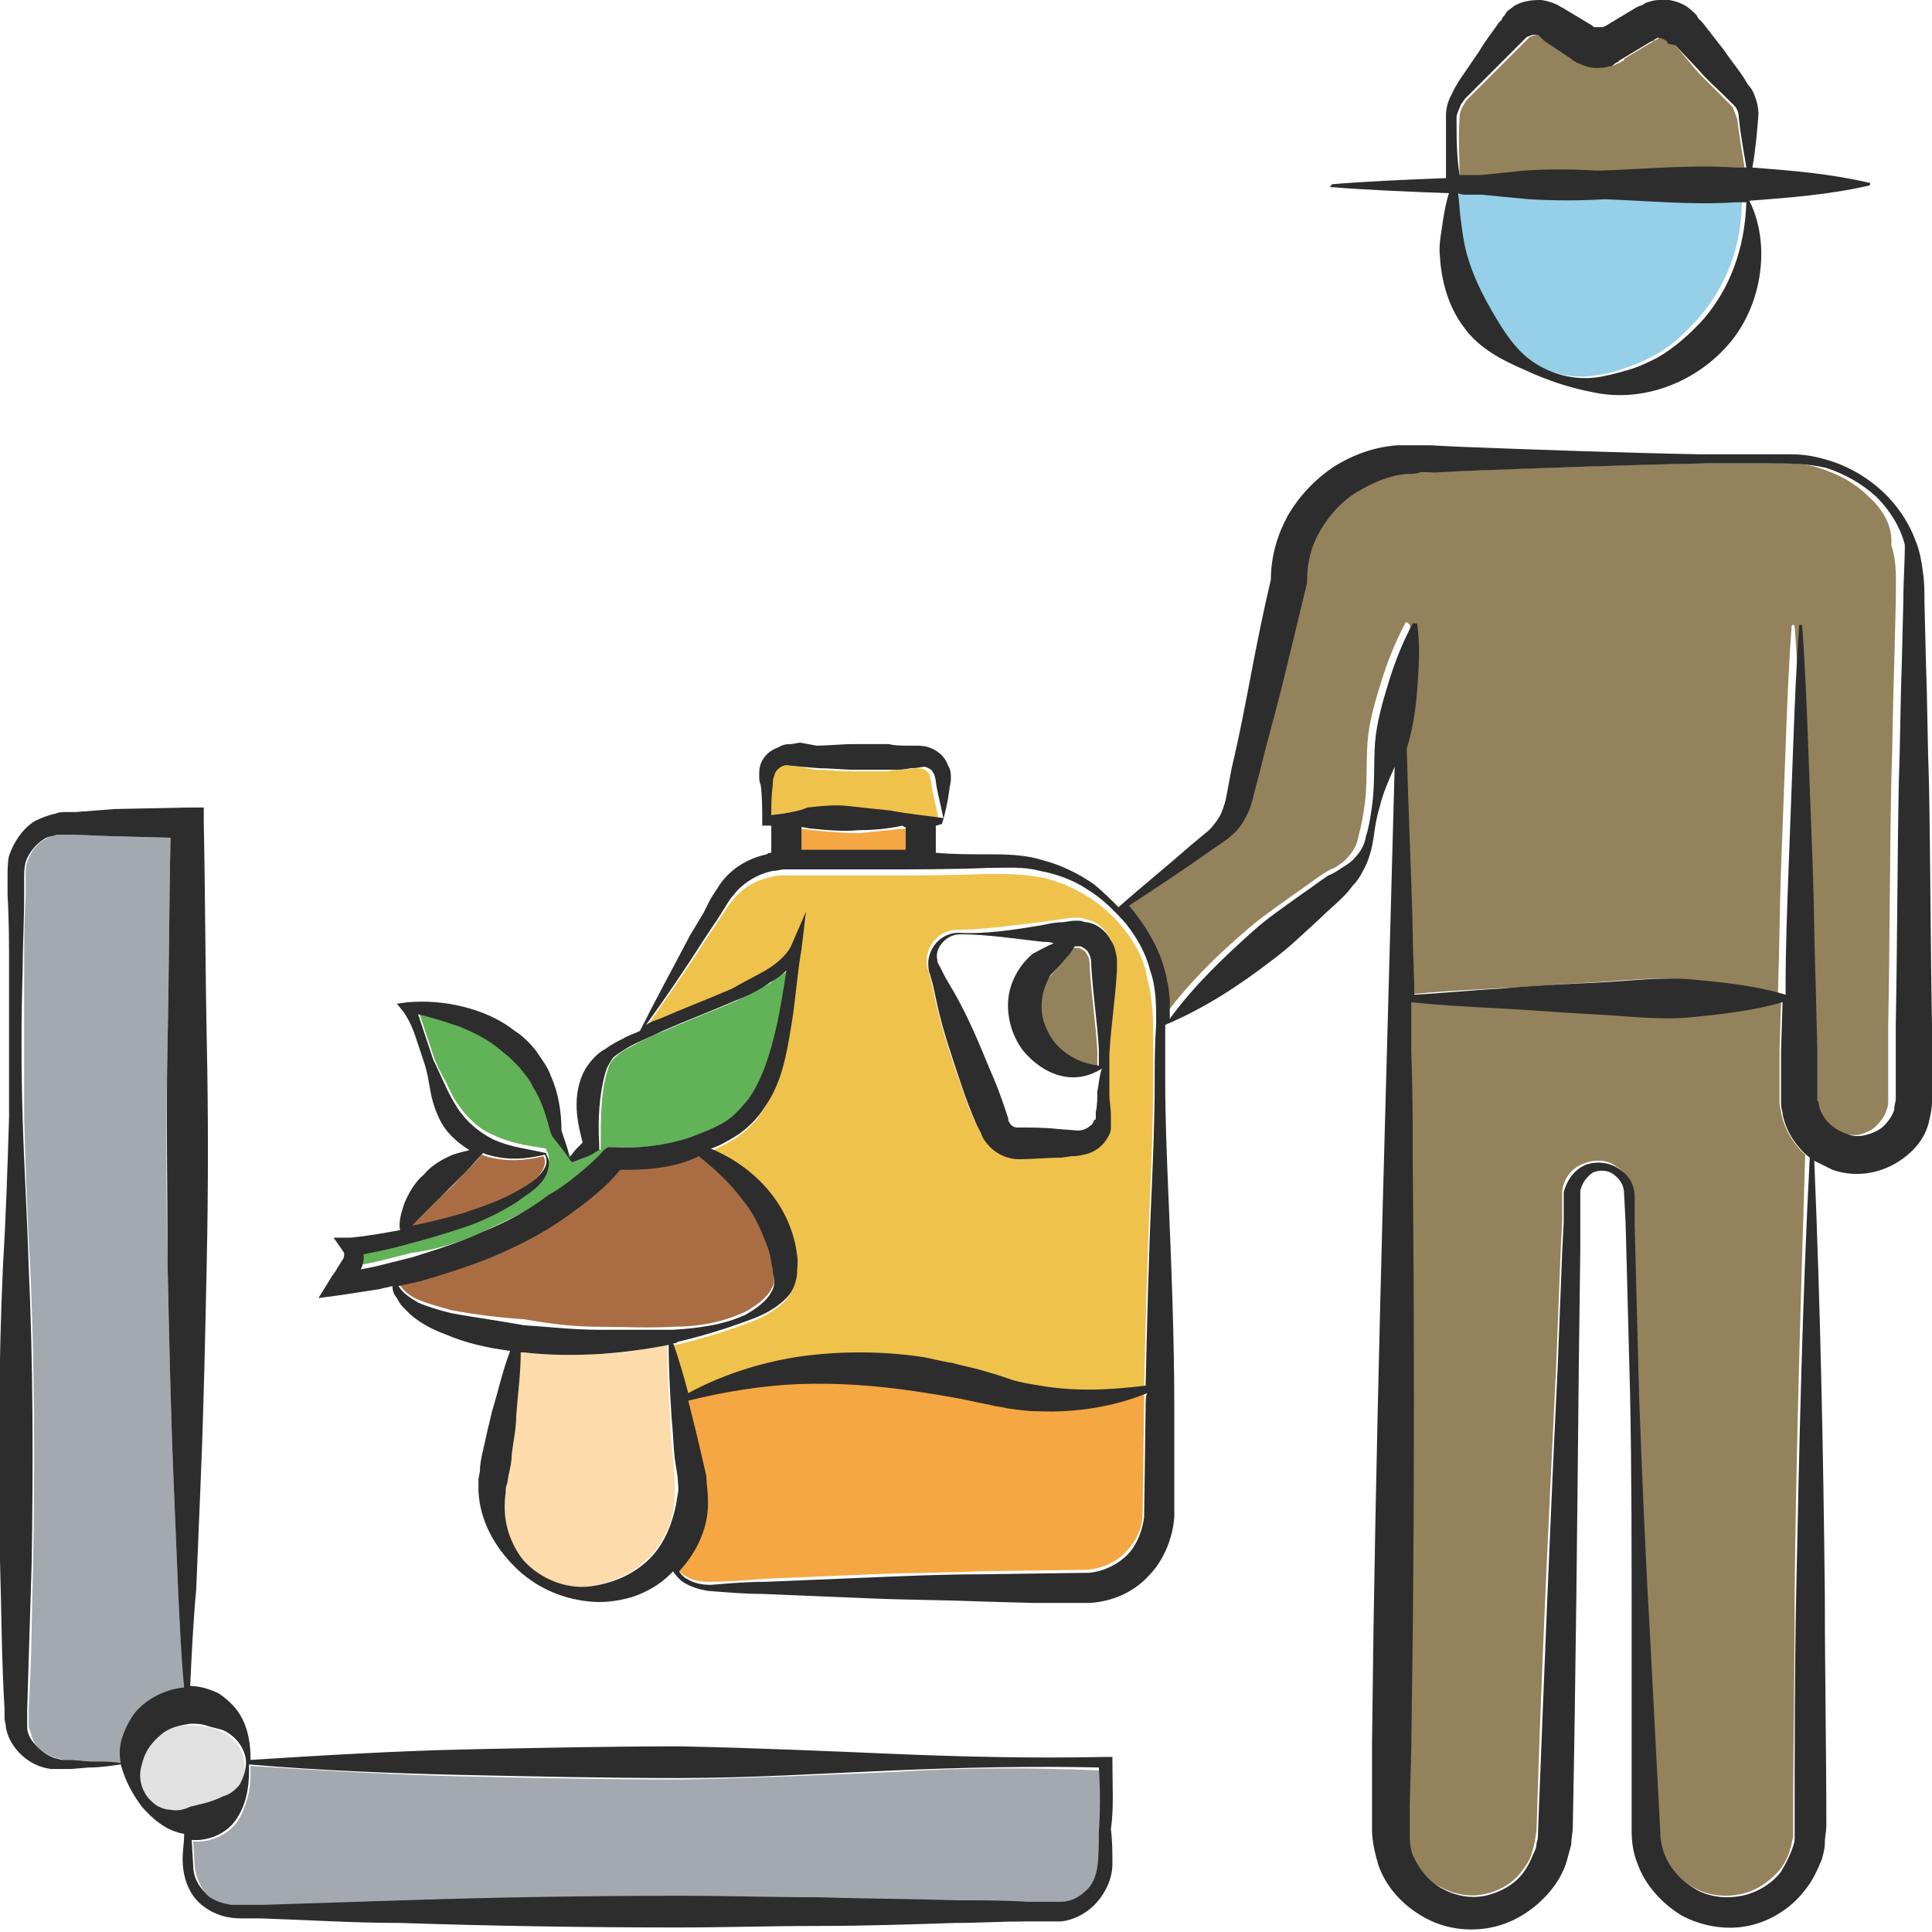 <?xml version="1.0" encoding="utf-8"?>
<!-- Generator: Adobe Illustrator 24.1.2, SVG Export Plug-In . SVG Version: 6.00 Build 0)  -->
<svg version="1.1" id="Layer_1" xmlns="http://www.w3.org/2000/svg" xmlns:xlink="http://www.w3.org/1999/xlink" x="0px" y="0px"
	 viewBox="0 0 128 128" style="enable-background:new 0 0 128 128;" xml:space="preserve">
<style type="text/css">
	.st0{fill:#EFC24C;}
	.st1{fill:#A3A9AE;}
	.st2{fill:#AA6D43;}
	.st3{fill:#62B257;}
	.st4{fill:#F4A742;}
	.st5{fill:#E1E1E1;}
	.st6{fill:#95CFE8;}
	.st7{fill:#93825C;}
	.st8{fill:#FEDBAB;}
	.st9{fill:#2D2D2D;}
</style>
<g>
	<path class="st0" d="M56.2,53.5c0.9,0,1.8,0.1,2.8,0.3c1,0.1,2,0.3,3.2,0.5c-0.2-0.9-0.4-1.7-0.5-2.4c0-0.2-0.1-0.4-0.1-0.5
		c0-0.1-0.1-0.2-0.2-0.3c-0.1-0.1-0.3-0.2-0.5-0.2c0,0-0.6,0-0.9,0.1c-0.4,0-0.8,0-1.2,0.1c-0.8,0-1.6,0-2.4,0
		c-0.8,0-1.6-0.1-2.4-0.1L53,50.8l-1-0.1c-0.2,0-0.4,0.1-0.6,0.3c-0.1,0.1-0.1,0.2-0.2,0.4c0,0.1,0,0.4-0.1,0.6
		c-0.1,0.7-0.1,1.3-0.1,2c0.8-0.1,1.7-0.2,2.4-0.3C54.4,53.5,55.3,53.4,56.2,53.5z"/>
	<path class="st1" d="M59.2,117.4c-4.7,0.2-9.4,0.4-14.1,0.5c-4.7,0-9.4-0.1-14.1-0.2c-4.7-0.1-9.7-0.4-14.4-0.7c0,0,0,0,0,0.1
		c0,0.5,0,1-0.1,1.6c-0.1,0.5-0.3,1.1-0.6,1.7c-0.6,1.1-1.9,1.7-3.1,1.6l0.1,1.7c0.1,0.7,0.4,1.4,0.8,1.8c0.5,0.5,1.1,0.8,1.7,0.8
		c0.3,0,0.7,0,1.1,0l1.1,0c3.1-0.1,6.1-0.3,9.2-0.3c6.1-0.2,12.3-0.3,18.4-0.3c3.1,0,6.1,0.1,9.2,0.1c3.1,0,6.1,0.1,9.2,0.2
		c1.5,0,3.1,0.1,4.6,0.1l1.1,0l0.6,0l0.3,0l0.2,0c0.6,0,1.2-0.3,1.6-0.7c0.4-0.4,0.7-1,0.8-1.6c0-0.7,0.1-1.5,0.1-2.3
		c0.1-1.4,0.1-2.8,0.1-4.2C68.3,117.1,63.8,117.1,59.2,117.4z"/>
	<path class="st2" d="M34,79.1c0.6-0.3,1.1-0.6,1.5-1c0.4-0.4,0.8-1,0.5-1.5c-1.2,0.3-2.5,0.4-3.8,0c-0.1,0-0.2-0.1-0.3-0.1
		c-0.4,0.5-0.7,0.8-1.1,1.2c-0.5,0.5-0.9,1-1.4,1.4l-1.4,1.4c-0.3,0.3-0.6,0.6-0.9,0.8c1.1-0.2,2.2-0.5,3.3-0.8
		C31.8,80.1,32.9,79.7,34,79.1z"/>
	<path class="st3" d="M32,81.6c1.5-0.7,3-1.4,4.4-2.3c0.7-0.5,1.4-0.9,2-1.4c0.6-0.5,1.2-1.1,1.7-1.6l0.3-0.3l0.4,0
		c1.6,0.1,3.3-0.1,4.9-0.6c0.8-0.3,1.6-0.6,2.3-1c0.7-0.4,1.3-0.9,1.7-1.6c0.9-1.3,1.4-3,1.8-4.6c0.3-1.3,0.5-2.6,0.7-3.9
		c-0.4,0.3-0.8,0.5-1.1,0.8c-0.8,0.4-1.5,0.8-2.3,1.2c-1.6,0.7-3.2,1.3-4.8,2c-0.8,0.3-1.6,0.7-2.3,1.1c-0.4,0.2-0.7,0.4-1,0.7
		c-0.3,0.3-0.4,0.6-0.5,1c-0.4,1.4-0.4,3-0.4,4.7l0,0.4L39.5,76c-0.3,0.1-0.5,0.3-0.8,0.4c-0.3,0.1-0.5,0.2-0.8,0.3
		c0,0-0.1,0-0.1-0.1c0,0,0,0,0,0c-0.4-0.6-0.7-1.2-1.2-1.6l0,0l-0.1-0.2c-0.3-1.1-0.6-2.2-1.2-3.1c-0.2-0.5-0.6-0.9-0.9-1.3
		c-0.2-0.2-0.4-0.4-0.6-0.6c-0.2-0.2-0.4-0.3-0.6-0.5c-0.8-0.7-1.8-1.2-2.8-1.6c-0.9-0.3-1.8-0.6-2.7-0.8c0,0.1,0.1,0.2,0.1,0.3
		c0.1,0.3,0.2,0.6,0.3,0.9c0.2,0.6,0.4,1.2,0.6,1.8c0.2,0.6,0.5,1.2,0.8,1.7c0.3,0.6,0.5,1.1,0.8,1.5c0.6,0.9,1.4,1.7,2.4,2.1
		c1,0.5,2.2,0.7,3.5,0.9c0,0,0,0,0,0.1c0,0,0,0,0,0c0.2,0.3,0.2,0.7,0.1,1c-0.1,0.3-0.3,0.6-0.5,0.9c-0.4,0.5-1,0.9-1.5,1.2
		c-1.1,0.7-2.3,1.3-3.5,1.7c-1.2,0.4-2.5,0.8-3.7,1.1c-1,0.3-2,0.5-3,0.7c0,0.1,0,0.1,0,0.2c0,0.3-0.1,0.6-0.2,0.8l1-0.2
		c0.8-0.2,1.6-0.4,2.4-0.6C28.9,82.8,30.5,82.3,32,81.6z"/>
	<path class="st4" d="M53.8,55c-0.2,0-0.5-0.1-0.7-0.1v1.5l1.5,0l3.6,0c0.6,0,1.2,0,1.8,0v-1.5c-0.1,0-0.1,0-0.2,0
		c-0.9,0.1-1.9,0.2-2.9,0.3C55.9,55.2,54.8,55.1,53.8,55z"/>
	<path class="st5" d="M15.8,118.3c0.3-0.4,0.5-0.9,0.4-1.4c0-1-0.8-1.9-1.6-2.2c-0.4-0.2-0.8-0.3-1.1-0.3c-0.4-0.1-0.7-0.1-1-0.1
		c-0.7,0-1.4,0.2-1.9,0.7c-0.5,0.5-1,1.1-1.3,2c-0.2,0.8,0,1.9,0.7,2.5c0.3,0.3,0.8,0.5,1.2,0.5c0.4,0,0.9,0,1.2-0.1
		c0.8-0.2,1.4-0.3,2.2-0.7C15.1,119,15.5,118.7,15.8,118.3z"/>
	<path class="st6" d="M96.9,16.8c0.4,1.4,1,2.6,1.7,3.8c0.7,1.2,1.5,2.4,2.7,3.3c1.2,0.8,2.8,1.2,4.2,1c0.7-0.1,1.4-0.2,2.1-0.5
		c0.7-0.2,1.3-0.5,1.9-0.8c1.2-0.6,2.2-1.6,3.1-2.6c1.7-2,2.8-4.6,2.8-7.7c-0.2,0-0.4,0-0.7,0c-2.9,0.2-5.8-0.1-8.7-0.2
		c-1.6,0.1-3.3,0.1-5,0c-1-0.1-2.1-0.2-3.1-0.3l-1.1,0c-0.2,0-0.5,0-0.7,0c0,0.6,0.1,1.2,0.2,1.9C96.6,15.5,96.8,16.2,96.9,16.8z"/>
	<path class="st7" d="M97.1,11.7l0.9,0c1-0.1,2-0.2,2.9-0.3c1.6-0.1,3.1-0.1,4.7,0c0.1,0,0.2,0,0.2,0l0.2,0c3-0.1,5.9-0.4,8.9-0.2
		c0.2,0,0.5,0,0.7,0c-0.2-1.2-0.4-2.4-0.5-3.3c-0.1-0.3-0.2-0.5-0.3-0.8c-0.1-0.1-0.2-0.2-0.3-0.3l-0.4-0.4
		c-0.5-0.5-1.1-1.1-1.6-1.6L111,3l-0.2-0.2c-0.1-0.1-0.1-0.1-0.1-0.2c-0.1-0.1-0.1-0.1-0.2-0.1c-0.1,0-0.2-0.1-0.4-0.1
		c-0.1,0-0.1,0-0.2,0.1c0,0,0,0-0.1,0.1l-0.2,0.1l-1,0.6l-1,0.6L107.6,4l-0.2,0.1c-0.1,0.1-0.3,0.1-0.4,0.2
		c-0.3,0.1-0.6,0.1-0.9,0.1c-0.3,0-0.6-0.1-0.9-0.2c-0.1-0.1-0.3-0.1-0.4-0.2L104.4,4l-0.1-0.1l-0.9-0.6l-0.9-0.6l-0.2-0.2
		c-0.1,0-0.1-0.1-0.1-0.1c-0.1,0-0.1-0.1-0.2-0.1c-0.2,0-0.3,0-0.5,0.1c-0.1,0-0.2,0.1-0.2,0.1c0,0-0.1,0.1-0.2,0.2l-0.2,0.2
		c-0.5,0.5-1.1,1.1-1.6,1.6l-1.6,1.6l-0.4,0.4c-0.1,0.1-0.2,0.2-0.3,0.4c-0.2,0.3-0.3,0.6-0.3,0.9c-0.1,1.3,0,2.6,0,3.9
		C96.7,11.7,96.9,11.7,97.1,11.7z"/>
	<path class="st1" d="M11.8,105.4l-0.3-7.3c-0.2-4.8-0.3-9.7-0.4-14.5c-0.1-4.8-0.1-9.7,0-14.5c0.1-4.5,0.1-9.1,0.2-13.6l-3.9-0.1
		L5,55.3l-0.6,0c-0.2,0-0.3,0-0.5,0c-0.3,0-0.6,0.1-0.9,0.3c-0.6,0.3-1,0.9-1.2,1.5c-0.1,0.3-0.1,0.6-0.1,1.1l0,1.2
		c-0.1,1.6-0.1,3.3-0.1,4.9c0,3.3,0,6.5,0,9.8c0.1,3.3,0.2,6.5,0.4,9.8c0.3,6.5,0.3,13.1,0.2,19.6c-0.1,3.3-0.1,6.5-0.3,9.8l0,0.6
		c0,0.2,0,0.3,0,0.5c0.1,0.3,0.2,0.6,0.3,0.9c0.3,0.6,0.9,1,1.6,1.2c0.2,0,0.3,0.1,0.5,0.1l0.6,0l1.2,0.1c0.7,0,1.3,0.1,2,0.1
		c-0.1-0.6-0.1-1.2,0.1-1.7c0.2-0.6,0.5-1.2,0.9-1.7c0.8-0.9,1.9-1.5,3.2-1.6C12,109.7,11.9,107.6,11.8,105.4z"/>
	<path class="st0" d="M74.5,61.6c-0.7-0.9-1.6-1.7-2.6-2.3c-1-0.6-2-1-3.1-1.2c-1.1-0.2-2.2-0.2-3.4-0.2C63,58,60.6,58,58.2,58
		l-3.6,0l-1.8,0l-0.9,0c-0.3,0-0.5,0-0.8,0.1c-1,0.2-1.9,0.7-2.6,1.6c-0.2,0.2-0.3,0.4-0.5,0.7L47.6,61l-1,1.5
		c-1.2,1.9-2.5,3.7-3.8,5.6c0.3-0.1,0.6-0.2,0.9-0.4c1.6-0.6,3.2-1.3,4.8-2c0.8-0.4,1.5-0.7,2.2-1.2c0.7-0.4,1.4-1,1.7-1.6l1-2.3
		L53,63.1c-0.2,1.7-0.4,3.5-0.7,5.2c-0.3,1.7-0.7,3.6-1.7,5.2c-0.5,0.8-1.2,1.5-2,2c-0.5,0.3-1.1,0.6-1.6,0.8
		c1.2,0.5,2.4,1.2,3.3,2.2c0.6,0.6,1.2,1.4,1.6,2.2c0.4,0.8,0.7,1.7,0.8,2.6c0,0.5,0,0.9,0,1.4c-0.1,0.6-0.3,1.1-0.7,1.5
		c-0.7,0.7-1.5,1.1-2.3,1.4c-1.6,0.6-3.2,1.1-4.9,1.5c-0.1,0-0.2,0-0.3,0.1c0.4,1.1,0.7,2.2,1,3.3c2.2-1.2,4.7-2,7.2-2.4
		c2.8-0.4,5.6-0.3,8.3,0c0.7,0.1,1.4,0.2,2,0.4c0.7,0.1,1.4,0.3,2,0.5l1,0.3c0.3,0.1,0.6,0.2,0.9,0.3c0.6,0.2,1.3,0.3,1.9,0.4
		c2.3,0.4,4.6,0.3,7,0c0.1-4.3,0.2-8.6,0.4-12.9c0.1-2.4,0.2-4.8,0.2-7.2c0-1.2,0-2.4,0-3.6c0-1.2-0.1-2.4-0.4-3.5
		C75.8,63.5,75.2,62.5,74.5,61.6z M73.9,64.1c-0.1,1.8-0.4,3.7-0.5,5.5c0,0.9,0,1.8,0,2.7c0,0.5,0,0.9,0.1,1.4c0,0.1,0,0.2,0,0.4
		c0,0.1,0,0.3,0,0.4c0,0.3-0.2,0.6-0.3,0.8c-0.3,0.5-0.9,0.9-1.5,1c-0.4,0.1-0.6,0.1-0.8,0.1l-0.7,0.1c-0.9,0.1-1.8,0.1-2.8,0.1
		c-0.7,0-1.4-0.3-1.9-0.8c-0.2-0.3-0.5-0.6-0.6-0.9l-0.3-0.6c-0.4-0.8-0.7-1.7-1-2.6c-0.6-1.7-1.2-3.5-1.6-5.3l-0.3-1.4l-0.2-0.7
		c-0.1-0.2-0.1-0.5-0.1-0.8c0.1-1.1,1-1.9,2-1.9c1.8,0,3.7-0.3,5.5-0.5c0.5-0.1,0.9-0.1,1.4-0.2l0.7-0.1c0.1,0,0.2,0,0.4,0
		c0.2,0,0.3,0,0.5,0.1c0.7,0.1,1.3,0.6,1.6,1.2c0.2,0.3,0.3,0.6,0.3,1C73.9,63.7,73.9,63.8,73.9,64.1z"/>
	<path class="st7" d="M123.8,32.9c-0.9-0.9-2-1.5-3.3-1.9c-1.2-0.4-2.5-0.3-3.9-0.3l-4,0c-5.3,0.1-10.7,0.3-16,0.5l-2,0.1l-1,0
		c-0.3,0-0.6,0-0.9,0.1c-1.2,0.2-2.3,0.6-3.3,1.2c-1,0.6-1.8,1.5-2.4,2.5c-0.6,1-0.9,2.2-0.9,3.3l0,0.1l0,0.1
		c-0.5,2.1-1,4.1-1.5,6.2c-0.5,2.1-1.1,4.1-1.6,6.2l-0.4,1.5c-0.1,0.5-0.3,1.2-0.6,1.7c-0.3,0.5-0.7,1-1.2,1.4l-1.3,0.9
		c-1.7,1.2-3.4,2.4-5.2,3.5c1.1,1.3,1.9,2.8,2.4,4.4c0.1,0.3,0.2,0.6,0.2,0.9l0.1,0.9c0,0.4,0,0.9,0,1.3c1.6-2.2,3.5-4.1,5.5-5.8
		c1-0.9,2.2-1.7,3.3-2.5c0.6-0.4,1.1-0.8,1.7-1.2c0.3-0.2,0.6-0.4,0.9-0.5c0.3-0.2,0.5-0.3,0.7-0.5c0.4-0.4,0.8-0.9,0.9-1.6
		c0.2-0.7,0.3-1.3,0.4-2c0.2-1.4,0.1-2.8,0.2-4.2c0.1-1.4,0.5-2.7,0.9-4c0.4-1.3,0.9-2.6,1.6-3.9c0-0.1,0.1-0.1,0.2,0
		c0,0,0.1,0.1,0.1,0.1c0.2,1.4,0.1,2.8,0,4.2c-0.2,1.3-0.3,2.7-0.7,4c0.2,4.1,0.3,8.2,0.4,12.2c0,1.4,0.1,2.7,0.1,4.1
		c1.9-0.2,3.8-0.3,5.7-0.4c2.1-0.1,4.3-0.3,6.4-0.4c2.1-0.1,4.3-0.4,6.4-0.2c2,0.2,4,0.4,6.1,1l0-0.4c0.1-2.7,0.1-5.3,0.2-8l0.3-8
		c0.1-2.7,0.2-5.3,0.4-8c0-0.1,0.1-0.1,0.1-0.1c0.1,0,0.1,0.1,0.1,0.1c0.2,2.7,0.3,5.3,0.4,8l0.3,8c0.1,2.7,0.2,5.3,0.2,8l0.1,4l0,2
		l0,1c0,0.2,0,0.3,0,0.4c0,0.1,0,0.2,0.1,0.3c0.2,0.9,0.9,1.7,1.8,1.9c0.4,0.1,0.9,0.1,1.3,0.1c0.4-0.1,0.9-0.3,1.2-0.6
		c0.3-0.3,0.6-0.7,0.7-1.1c0.1-0.2,0.1-0.4,0.1-0.7l0-0.2l0-0.2l0-0.5c0-1.3,0-2.7,0-4c0.1-5.3,0.1-10.7,0.2-16
		c0.1-2.7,0.1-5.3,0.2-8l0.1-4c0-1.4,0.1-2.6-0.3-3.8C125.4,34.9,124.8,33.8,123.8,32.9z"/>
	<path class="st7" d="M69.5,64.7c-0.7,1.2-0.8,2.6-0.2,3.7c0.6,1.1,1.7,2,3.4,2.3c0-0.4,0-0.7,0-1.1c-0.1-1.8-0.4-3.7-0.5-5.5
		c0-0.6-0.1-0.7-0.2-0.9c-0.1-0.2-0.3-0.3-0.5-0.4c-0.1,0-0.1,0-0.2,0c0,0-0.1,0-0.2,0c-0.2,0.2-0.3,0.5-0.5,0.7
		c-0.4,0.5-0.8,0.9-1.2,1.4L69.5,64.7z"/>
	<path class="st7" d="M118,73.7c0-0.2-0.1-0.4-0.1-0.6c0-0.2,0-0.5,0-0.6l0-1l0-2l0.1-3.2c-2,0.6-4,0.8-6.1,1
		c-2.1,0.2-4.3-0.1-6.4-0.2c-2.1-0.1-4.3-0.2-6.4-0.4c-1.9-0.1-3.8-0.3-5.7-0.4c0,1.1,0,2.2,0,3.3c0,2.6,0.1,5.1,0.1,7.7
		c0,10.2,0,20.5,0,30.7l-0.1,7.7l-0.1,3.8l0,1.9c0,0.5,0.1,1,0.2,1.4c0.3,0.9,1,1.8,1.9,2.2c0.9,0.5,1.9,0.7,2.9,0.5
		c1-0.2,1.9-0.7,2.5-1.5c0.3-0.4,0.6-0.8,0.7-1.3c0.1-0.2,0.1-0.5,0.2-0.7c0-0.3,0.1-0.5,0.1-0.8c0.3-10.2,0.8-20.5,1.3-30.7
		l0.3-7.7l0.1-1.9l0-1l0-0.5c0-0.2,0-0.3,0-0.5c0.1-0.8,0.6-1.5,1.4-1.8c0.7-0.3,1.6-0.3,2.2,0.2c0.7,0.4,1.1,1.2,1.1,1.9l0,1.9
		l0.1,3.8l0.2,7.7c0.2,5.1,0.4,10.2,0.7,15.3l0.4,7.7l0.2,3.8l0.1,1.9c0,0.6,0.1,1.1,0.3,1.5c0.4,1,1.1,1.8,2.1,2.3
		c0.9,0.5,2,0.6,3,0.4c1-0.2,1.9-0.8,2.6-1.6c0.3-0.4,0.6-0.9,0.7-1.4c0.1-0.2,0.1-0.5,0.2-0.8c0-0.3,0-0.5,0-0.8
		c0-5.1,0.1-10.2,0.1-15.3c0.1-9.7,0.4-19.4,0.7-29.1C118.9,75.9,118.2,74.8,118,73.7z"/>
	<path class="st8" d="M44.6,96.6c-0.1-0.9-0.2-1.7-0.2-2.6c-0.1-1.6-0.2-3.2-0.2-4.9c-1.5,0.3-3,0.6-4.5,0.6
		c-1.7,0.1-3.4,0.1-5.1-0.1c-0.1,0-0.1,0-0.2,0c0,1.4-0.1,2.8-0.3,4.2c-0.1,0.9-0.2,1.7-0.3,2.6c-0.1,0.4-0.1,0.9-0.2,1.3l-0.1,0.6
		c0,0.2-0.1,0.4-0.1,0.6c-0.1,0.8-0.1,1.6,0.1,2.3c0.2,0.8,0.6,1.5,1.1,2.2c1.1,1.2,2.8,1.9,4.4,1.7c1.6-0.2,3-0.9,4.1-2
		c1-1.1,1.6-2.6,1.6-4c0-0.4,0-0.7,0-1.1L44.6,96.6z"/>
	<path class="st4" d="M68.7,93.3c-0.7,0-1.4-0.1-2.1-0.2c-0.3-0.1-0.7-0.1-1-0.2l-1-0.2c-1.3-0.3-2.6-0.5-3.9-0.7
		c-2.6-0.4-5.3-0.5-7.9-0.5c-2.4,0.1-4.9,0.5-7.3,1.1c0.1,0.4,0.2,0.8,0.3,1.2c0.2,0.8,0.4,1.7,0.6,2.5l0.3,1.3
		c0.1,0.5,0.2,1,0.1,1.5c0,1.8-0.7,3.6-1.9,4.8c0.1,0.2,0.3,0.4,0.5,0.5c0.4,0.3,1,0.4,1.6,0.4c1.1,0,2.4-0.1,3.6-0.2
		c2.4-0.1,4.8-0.2,7.2-0.3c2.4-0.1,4.8-0.1,7.2-0.2l7.1-0.1c0.9-0.1,1.9-0.5,2.5-1.2c0.7-0.7,1.1-1.6,1.1-2.5l0.1-7.2
		c0-0.4,0-0.8,0-1.2C73.7,93,71.2,93.4,68.7,93.3z"/>
	<path class="st2" d="M39.6,87.9c1.6,0,3.3,0.1,5,0c1.7,0,3.3-0.3,4.8-1c0.7-0.4,1.4-0.9,1.7-1.5c0.2-0.3,0.2-0.6,0.2-0.8
		c0-0.2-0.1-0.4-0.1-0.6c0-0.2-0.1-0.4-0.1-0.6c-0.2-0.7-0.4-1.4-0.7-2.1c-0.3-0.7-0.7-1.3-1.2-2c-0.8-1.1-1.8-2-2.9-2.9
		c-0.1,0-0.1,0.1-0.2,0.1c-0.9,0.3-1.8,0.5-2.7,0.7c-0.8,0.1-1.5,0.2-2.3,0.1c-0.5,0.6-1.1,1.1-1.6,1.6c-0.7,0.6-1.4,1.1-2.1,1.6
		c-1.5,1-3,1.8-4.6,2.5c-1.6,0.7-3.3,1.2-5,1.7c-0.4,0.1-0.9,0.2-1.4,0.3c0.3,0.5,0.8,0.9,1.3,1.1c0.7,0.3,1.5,0.5,2.2,0.7
		c1.6,0.3,3.2,0.5,4.8,0.6C36.4,87.7,38,87.9,39.6,87.9z"/>
	<path class="st9" d="M128,71.9c0-1.3,0-2.7,0-4c-0.1-5.3-0.1-10.7-0.2-16c-0.1-2.7-0.1-5.3-0.2-8l-0.1-4c0-0.7,0-1.3-0.1-2
		c-0.1-0.7-0.2-1.4-0.5-2.1c-1-2.7-3.4-4.7-6.1-5.4c-0.7-0.2-1.4-0.3-2.1-0.3c-0.7,0-1.3,0-2,0l-4,0c-5.3-0.1-10.7-0.3-16-0.5
		l-2-0.1l-1,0c-0.4,0-0.7,0-1.1,0c-1.5,0.1-2.9,0.6-4.2,1.4c-1.2,0.8-2.3,1.9-3.1,3.3c-0.7,1.3-1.1,2.7-1.1,4.2
		c-0.5,2.1-0.9,4.1-1.3,6.2c-0.4,2.1-0.8,4.2-1.3,6.3l-0.3,1.6c-0.1,0.6-0.2,0.9-0.4,1.4c-0.2,0.4-0.5,0.8-0.8,1.1l-1.2,1
		c-1.6,1.4-3.2,2.7-4.8,4.1c-0.5-0.5-1-1-1.6-1.5c-1-0.7-2.2-1.3-3.4-1.6c-1.2-0.4-2.6-0.4-3.7-0.4c-1.1,0-2.3,0-3.4-0.1v-1.8
		c0,0,0,0,0,0c0.1,0,0.3-0.1,0.4-0.1c0.2-0.6,0.4-1.5,0.5-2.3c0-0.2,0.1-0.4,0.1-0.7c0-0.3,0-0.6-0.2-0.9c-0.2-0.6-0.7-1-1.3-1.2
		c-0.3-0.1-0.7-0.1-0.8-0.1l-0.6,0c-0.4,0-0.8,0-1.2-0.1c-0.8,0-1.6,0-2.4,0c-0.8,0-1.6,0.1-2.4,0.1L53,49.2l-0.6,0.1
		c-0.2,0-0.5,0-0.8,0.2c-0.6,0.2-1,0.6-1.2,1.1c-0.1,0.3-0.1,0.5-0.1,0.8c0,0.2,0,0.4,0.1,0.6c0.1,0.8,0.1,1.6,0.1,2.4l0,0.3l0.3,0
		c0.1,0,0.2,0,0.3,0v1.8c-0.1,0-0.2,0-0.3,0.1c-1.4,0.3-2.6,1.1-3.3,2.3c-0.2,0.3-0.4,0.6-0.5,0.8l-0.4,0.8L45.7,62
		c-1.1,2.1-2.2,4.1-3.3,6.3c-0.4,0.2-0.8,0.3-1.1,0.5c-0.4,0.2-0.8,0.4-1.2,0.7c-0.4,0.2-0.8,0.6-1.1,1c-0.6,0.8-0.8,1.8-0.8,2.7
		c0,0.9,0.2,1.7,0.4,2.5c-0.1,0.1-0.2,0.2-0.4,0.4c-0.2,0.2-0.3,0.4-0.5,0.6c0-0.3-0.1-0.6-0.2-0.9c-0.1-0.3-0.2-0.6-0.3-0.9
		c0-1.2-0.2-2.5-0.7-3.6c-0.2-0.6-0.6-1.1-1-1.7c-0.4-0.5-0.9-1-1.4-1.3c-1-0.8-2.2-1.3-3.4-1.6c-1.2-0.3-2.4-0.4-3.7-0.3l-0.7,0.1
		l0.4,0.5c0.3,0.4,0.6,1,0.8,1.6c0.2,0.6,0.4,1.2,0.6,1.8c0.2,0.6,0.3,1.2,0.4,1.8c0.1,0.6,0.3,1.3,0.6,1.9c0.4,0.9,1.2,1.6,2,2.1
		c-0.4,0.1-0.8,0.2-1.1,0.3c-0.7,0.3-1.4,0.7-1.9,1.3c-0.6,0.5-1,1.2-1.3,1.9c-0.2,0.6-0.4,1.2-0.3,1.8c-1.1,0.2-2.2,0.4-3.3,0.5
		L22.1,82l0.7,1c0,0.1,0,0.1,0,0.2c0,0.1-0.1,0.3-0.2,0.4c-0.1,0.2-0.2,0.3-0.3,0.5c-0.1,0.2-0.3,0.4-0.4,0.6L21.1,86l1.5-0.2
		l2.6-0.4c0.3-0.1,0.5-0.1,0.8-0.2c0,0.3,0.1,0.6,0.3,0.8c0.1,0.2,0.2,0.4,0.4,0.6c0.2,0.2,0.3,0.3,0.5,0.5c0.7,0.6,1.5,1,2.3,1.3
		c1.4,0.6,2.8,0.9,4.3,1.1c-0.5,1.3-0.8,2.7-1.2,4c-0.2,0.8-0.4,1.7-0.6,2.6c-0.1,0.4-0.2,0.9-0.2,1.3c0,0.2-0.1,0.4-0.1,0.7
		c0,0.2,0,0.5,0,0.7c0.1,2,1.1,3.7,2.4,5c1.3,1.3,3,2.1,4.9,2.3c0.9,0.1,1.9,0,2.9-0.3c0.9-0.3,1.8-0.8,2.5-1.5
		c0.1-0.1,0.2-0.2,0.2-0.2c0.1,0.2,0.3,0.4,0.5,0.6c0.5,0.4,1.2,0.6,1.8,0.7c1.3,0.1,2.4,0.2,3.6,0.2c2.4,0.1,4.8,0.2,7.2,0.3
		c2.4,0.1,4.8,0.1,7.2,0.2l3.6,0.1l1.8,0l0.9,0c0.3,0,0.6,0,1,0c1.5-0.1,2.9-0.7,3.9-1.8c1-1,1.6-2.5,1.7-3.9c0-0.4,0-0.6,0-0.9
		l0-0.9l0-1.8l0-3.6c0-4.8-0.2-9.6-0.4-14.4c-0.1-2.4-0.2-4.8-0.2-7.2c0-1.2,0-2.4,0-3.6c0-0.1,0-0.1,0-0.2c2.6-1.1,4.9-2.6,7.1-4.3
		c1.1-0.8,2.1-1.8,3.1-2.7c0.5-0.5,1-0.9,1.5-1.4c0.2-0.2,0.5-0.5,0.7-0.8c0.3-0.3,0.5-0.6,0.7-1c0.4-0.7,0.6-1.5,0.7-2.2
		c0.1-0.7,0.2-1.4,0.4-2c0.2-0.9,0.6-1.8,1-2.7c-0.5,19-1.1,38-1.4,57l-0.1,7.7l0,3.8l0,1.9c0,0.8,0.2,1.6,0.4,2.3
		c0.5,1.5,1.6,2.7,3,3.5c1.4,0.8,3,1,4.5,0.7c1.5-0.3,2.9-1.2,3.9-2.4c0.5-0.6,0.9-1.3,1.1-2c0.1-0.4,0.2-0.7,0.3-1.1
		c0-0.4,0.1-0.8,0.1-1.1c0.2-10.2,0.3-20.5,0.4-30.7l0.1-7.7l0-1.9l0-1l0-0.5c0-0.2,0-0.3,0-0.4c0.1-0.5,0.4-0.9,0.8-1.2
		c0.4-0.2,1-0.2,1.4,0.1c0.4,0.3,0.7,0.7,0.7,1.3l0.1,1.9l0.1,3.8l0.2,7.7c0.1,5.1,0.1,10.2,0.1,15.4l0,7.7l0,3.8l0,1.9
		c0,0.7,0.1,1.5,0.4,2.2c0.5,1.4,1.6,2.6,2.9,3.4c1.3,0.7,2.9,1,4.4,0.7c1.5-0.3,2.9-1.2,3.8-2.4c0.5-0.6,0.8-1.3,1.1-2
		c0.1-0.4,0.2-0.7,0.2-1.1c0-0.4,0.1-0.8,0.1-1.1c0-5.1-0.1-10.2-0.1-15.3c-0.1-9.6-0.3-19.2-0.7-28.8c0.4,0.2,0.8,0.4,1.2,0.6
		c1.7,0.6,3.6,0.2,5-1c0.7-0.6,1.2-1.3,1.4-2.2c0.1-0.4,0.2-0.9,0.2-1.3l0-0.3l0-0.2L128,71.9z M51.1,54c0-0.7,0-1.3,0.1-2
		c0-0.2,0-0.4,0.1-0.6c0-0.1,0.1-0.3,0.2-0.4c0.2-0.2,0.4-0.3,0.6-0.3l1,0.1l1.2,0.1c0.8,0,1.6,0.1,2.4,0.1c0.8,0,1.6,0,2.4,0
		c0.4,0,0.8,0,1.2-0.1c0.4,0,0.9-0.1,0.9-0.1c0.2,0,0.3,0.1,0.5,0.2c0.1,0.1,0.1,0.2,0.2,0.3c0,0.1,0.1,0.3,0.1,0.5
		c0.1,0.7,0.3,1.4,0.5,2.4C61.1,54,60,53.9,59,53.7c-1-0.1-1.9-0.2-2.8-0.3c-0.9-0.1-1.8,0-2.7,0.1C52.8,53.8,51.9,53.9,51.1,54z
		 M60,54.8v1.5c-0.6,0-1.2,0-1.8,0l-3.6,0l-1.5,0v-1.5c0.2,0,0.5,0.1,0.7,0.1c1,0.1,2.1,0.2,3.1,0.1c1,0,2-0.1,2.9-0.3
		C59.9,54.8,59.9,54.8,60,54.8z M28.1,80.4l1.4-1.4c0.5-0.5,0.9-0.9,1.4-1.4c0.4-0.4,0.7-0.8,1.1-1.2c0.1,0,0.2,0.1,0.3,0.1
		c1.3,0.4,2.6,0.3,3.8,0c0.3,0.6-0.1,1.1-0.5,1.5c-0.4,0.4-1,0.7-1.5,1c-1.1,0.6-2.3,1-3.5,1.4c-1.1,0.3-2.2,0.6-3.3,0.8
		C27.5,81,27.8,80.7,28.1,80.4z M24.9,83.9l-1,0.2c0.1-0.2,0.2-0.5,0.2-0.8c0-0.1,0-0.1,0-0.2c1-0.2,2-0.4,3-0.7
		c1.2-0.3,2.5-0.7,3.7-1.1c1.2-0.4,2.4-1,3.5-1.7c0.5-0.4,1.1-0.7,1.5-1.2c0.2-0.2,0.4-0.5,0.5-0.9c0.1-0.3,0.1-0.7-0.1-1
		c0,0,0,0,0,0c0,0,0-0.1,0-0.1c-1.3-0.3-2.4-0.4-3.5-0.9c-1-0.5-1.8-1.2-2.4-2.1c-0.3-0.5-0.6-1-0.8-1.5c-0.3-0.6-0.5-1.1-0.8-1.7
		c-0.2-0.6-0.4-1.2-0.6-1.8c-0.1-0.3-0.2-0.6-0.3-0.9c0-0.1-0.1-0.2-0.1-0.3c0.9,0.2,1.8,0.5,2.7,0.8c1,0.4,2,0.9,2.8,1.6
		c0.2,0.2,0.4,0.3,0.6,0.5c0.2,0.2,0.4,0.4,0.6,0.6c0.3,0.4,0.7,0.8,0.9,1.3c0.6,0.9,0.9,2,1.2,3.1l0.1,0.2l0,0
		c0.4,0.5,0.8,1,1.2,1.6c0,0,0,0,0,0c0,0,0.1,0.1,0.1,0.1c0.3-0.1,0.5-0.2,0.8-0.3c0.3-0.1,0.5-0.2,0.8-0.4l0.2-0.1l0-0.4
		c-0.1-1.6,0-3.3,0.4-4.7c0.1-0.4,0.3-0.7,0.5-1c0.3-0.3,0.7-0.5,1-0.7c0.7-0.4,1.5-0.7,2.3-1.1c1.6-0.7,3.2-1.3,4.8-2
		c0.8-0.3,1.6-0.7,2.3-1.2c0.4-0.2,0.8-0.5,1.1-0.8c-0.2,1.3-0.4,2.6-0.7,3.9c-0.4,1.7-0.9,3.3-1.8,4.6c-0.5,0.6-1,1.2-1.7,1.6
		c-0.7,0.4-1.5,0.7-2.3,1c-1.6,0.5-3.3,0.7-4.9,0.6l-0.4,0L40,76.2c-0.4,0.5-1.1,1.1-1.7,1.6c-0.6,0.5-1.3,1-2,1.4
		C35,80.2,33.5,81,32,81.6c-1.5,0.7-3.1,1.2-4.7,1.7C26.5,83.5,25.7,83.7,24.9,83.9z M29.9,87c-0.8-0.2-1.5-0.4-2.2-0.7
		c-0.5-0.3-1-0.6-1.3-1.1c0.5-0.1,0.9-0.2,1.4-0.3c1.7-0.5,3.3-1,5-1.7c1.6-0.7,3.2-1.5,4.6-2.5c0.7-0.5,1.4-1,2.1-1.6
		c0.6-0.5,1.1-1,1.6-1.6c0.8,0,1.6,0,2.3-0.1c0.9-0.1,1.8-0.3,2.7-0.7c0.1,0,0.1-0.1,0.2-0.1c1.1,0.9,2.1,1.8,2.9,2.9
		c0.5,0.6,0.9,1.3,1.2,2c0.3,0.7,0.6,1.4,0.7,2.1c0,0.2,0.1,0.4,0.1,0.6c0,0.2,0.1,0.4,0.1,0.6c0,0.2,0,0.5-0.2,0.8
		c-0.3,0.6-1,1.1-1.7,1.5c-1.5,0.7-3.2,0.9-4.8,1c-1.7,0-3.3,0-5,0c-1.6,0-3.3-0.2-4.9-0.3C33.1,87.5,31.5,87.3,29.9,87z
		 M43.2,103.1c-1,1.1-2.5,1.8-4.1,2c-1.6,0.2-3.3-0.5-4.4-1.7c-0.5-0.6-0.9-1.4-1.1-2.2c-0.2-0.8-0.2-1.6-0.1-2.3
		c0-0.2,0-0.4,0.1-0.6l0.1-0.6c0.1-0.4,0.2-0.9,0.2-1.3c0.1-0.9,0.3-1.7,0.3-2.6c0.1-1.4,0.3-2.8,0.3-4.2c0.1,0,0.1,0,0.2,0
		c1.7,0.2,3.4,0.2,5.1,0.1c1.5-0.1,3-0.3,4.5-0.6c0,1.6,0.1,3.3,0.2,4.9c0.1,0.9,0.1,1.7,0.2,2.6l0.2,1.3c0,0.4,0.1,0.7,0,1.1
		C44.7,100.5,44.2,102,43.2,103.1z M75.9,93.3l-0.1,7.2c-0.1,0.9-0.5,1.9-1.1,2.5c-0.7,0.7-1.6,1.1-2.5,1.2l-7.1,0.1
		c-2.4,0-4.8,0.1-7.2,0.2c-2.4,0.1-4.8,0.2-7.2,0.3c-1.2,0-2.4,0.1-3.6,0.2c-0.6,0-1.1-0.1-1.6-0.4c-0.2-0.1-0.4-0.3-0.5-0.5
		c1.2-1.3,2-3,1.9-4.8c0-0.5-0.1-1-0.1-1.5l-0.3-1.3c-0.2-0.9-0.4-1.7-0.6-2.5c-0.1-0.4-0.2-0.8-0.3-1.2c2.4-0.6,4.9-1,7.3-1.1
		c2.6-0.1,5.3,0.1,7.9,0.5c1.3,0.2,2.6,0.4,3.9,0.7l1,0.2c0.3,0.1,0.7,0.1,1,0.2c0.7,0.1,1.4,0.2,2.1,0.2c2.5,0.1,5-0.3,7.2-1.2
		C75.9,92.5,75.9,92.9,75.9,93.3z M76.5,71.7c0,2.4-0.1,4.8-0.2,7.2c-0.2,4.3-0.3,8.6-0.4,12.9c-2.4,0.3-4.7,0.4-7,0
		c-0.6-0.1-1.3-0.2-1.9-0.4c-0.3-0.1-0.6-0.2-0.9-0.3l-1-0.3c-0.7-0.2-1.3-0.3-2-0.5c-0.7-0.1-1.4-0.3-2-0.4c-2.7-0.4-5.6-0.4-8.3,0
		c-2.5,0.4-5,1.2-7.2,2.4c-0.3-1.1-0.6-2.2-1-3.3c0.1,0,0.2,0,0.3-0.1c1.7-0.4,3.3-0.9,4.9-1.5c0.8-0.3,1.6-0.7,2.3-1.4
		c0.4-0.4,0.6-0.9,0.7-1.5c0-0.5,0.1-0.9,0-1.4c-0.1-0.9-0.4-1.8-0.8-2.6c-0.4-0.8-1-1.6-1.6-2.2c-1-1-2.1-1.7-3.3-2.2
		c0.6-0.2,1.1-0.5,1.6-0.8c0.8-0.5,1.5-1.2,2-2c1.1-1.6,1.4-3.4,1.7-5.2c0.3-1.7,0.4-3.5,0.7-5.2l0.3-2.5l-1,2.3
		c-0.3,0.6-1,1.2-1.7,1.6c-0.7,0.4-1.5,0.8-2.2,1.2c-1.6,0.7-3.2,1.3-4.8,2c-0.3,0.1-0.6,0.2-0.9,0.4c1.3-1.8,2.6-3.7,3.8-5.6l1-1.5
		l0.5-0.8c0.2-0.3,0.3-0.5,0.5-0.7c0.6-0.8,1.6-1.4,2.6-1.6c0.3,0,0.5-0.1,0.8-0.1l0.9,0l1.8,0l3.6,0c2.4,0,4.8,0,7.2-0.1
		c1.2,0,2.3-0.1,3.4,0.2c1.1,0.2,2.2,0.6,3.1,1.2c1,0.6,1.8,1.4,2.6,2.3c0.7,0.9,1.3,1.9,1.6,3.1c0.4,1.1,0.4,2.3,0.4,3.5
		C76.5,69.3,76.5,70.5,76.5,71.7z M119,105.7c-0.1,5.1-0.1,10.2-0.1,15.3c0,0.3,0,0.6,0,0.8c0,0.3-0.1,0.5-0.2,0.8
		c-0.2,0.5-0.4,0.9-0.7,1.4c-0.6,0.8-1.6,1.4-2.6,1.6c-1,0.2-2.1,0.1-3-0.4c-0.9-0.5-1.7-1.3-2.1-2.3c-0.2-0.5-0.3-1-0.3-1.5
		l-0.1-1.9l-0.2-3.8l-0.4-7.7c-0.3-5.1-0.5-10.2-0.7-15.3l-0.2-7.7l-0.1-3.8l0-1.9c0-0.8-0.4-1.5-1.1-1.9c-0.6-0.4-1.5-0.5-2.2-0.2
		c-0.7,0.3-1.2,1-1.4,1.8c0,0.2,0,0.4,0,0.5l0,0.5l0,1l-0.1,1.9l-0.3,7.7c-0.5,10.2-0.9,20.4-1.3,30.7c0,0.3,0,0.6-0.1,0.8
		c0,0.3-0.1,0.5-0.2,0.7c-0.2,0.5-0.4,0.9-0.7,1.3c-0.6,0.8-1.6,1.3-2.5,1.5c-1,0.2-2,0-2.9-0.5c-0.9-0.5-1.5-1.3-1.9-2.2
		c-0.2-0.5-0.2-1-0.2-1.4l0-1.9l0.1-3.8l0.1-7.7c0.1-10.2,0.1-20.5,0-30.7c0-2.6,0-5.1-0.1-7.7c0-1.1,0-2.2,0-3.3
		c1.9,0.2,3.8,0.3,5.7,0.4c2.1,0.1,4.3,0.3,6.4,0.4c2.1,0.1,4.3,0.4,6.4,0.2c2-0.2,4-0.4,6.1-1l-0.1,3.2l0,2l0,1c0,0.1,0,0.4,0,0.6
		c0,0.2,0.1,0.4,0.1,0.6c0.2,1.1,0.9,2.2,1.8,2.9C119.4,86.3,119.2,96,119,105.7z M126.1,39.9l-0.1,4c-0.1,2.7-0.1,5.3-0.2,8
		c-0.1,5.3-0.1,10.7-0.2,16c0,1.3,0,2.7,0,4l0,0.5l0,0.2l0,0.2c0,0.2-0.1,0.4-0.1,0.7c-0.1,0.4-0.4,0.8-0.7,1.1
		c-0.3,0.3-0.8,0.5-1.2,0.6c-0.4,0.1-0.9,0.1-1.3-0.1c-0.9-0.3-1.6-1-1.8-1.9c0-0.1,0-0.2-0.1-0.3c0-0.1,0-0.2,0-0.4l0-1l0-2l-0.1-4
		c-0.1-2.7-0.1-5.3-0.2-8l-0.3-8c-0.1-2.7-0.2-5.3-0.4-8c0-0.1-0.1-0.1-0.1-0.1c-0.1,0-0.1,0-0.1,0.1c-0.2,2.7-0.3,5.3-0.4,8l-0.3,8
		c-0.1,2.7-0.2,5.3-0.2,8l0,0.4c-2-0.6-4-0.8-6.1-1c-2.1-0.2-4.3,0.1-6.4,0.2c-2.1,0.1-4.3,0.2-6.4,0.4c-1.9,0.1-3.8,0.3-5.7,0.4
		c0-1.4-0.1-2.7-0.1-4.1c-0.1-4.1-0.3-8.2-0.4-12.2c0.4-1.3,0.6-2.6,0.7-4c0.1-1.4,0.2-2.8,0-4.2c0,0,0-0.1-0.1-0.1
		c-0.1,0-0.1,0-0.2,0c-0.7,1.3-1.2,2.6-1.6,3.9c-0.4,1.3-0.8,2.7-0.9,4c-0.1,1.4,0,2.8-0.2,4.2c-0.1,0.7-0.2,1.4-0.4,2
		c-0.1,0.7-0.5,1.2-0.9,1.6c-0.2,0.2-0.4,0.3-0.7,0.5c-0.3,0.2-0.6,0.4-0.9,0.5c-0.6,0.4-1.1,0.8-1.7,1.2c-1.1,0.8-2.3,1.6-3.3,2.5
		c-2,1.8-3.9,3.6-5.5,5.8c0-0.4,0-0.8,0-1.3l-0.1-0.9c-0.1-0.3-0.1-0.6-0.2-0.9c-0.4-1.6-1.3-3.1-2.4-4.4c1.7-1.1,3.5-2.3,5.2-3.5
		l1.3-0.9c0.5-0.4,0.9-0.8,1.2-1.4c0.3-0.5,0.5-1.2,0.6-1.7l0.4-1.5c0.5-2.1,1.1-4.1,1.6-6.2c0.5-2.1,1-4.1,1.5-6.2l0-0.1l0-0.1
		c0-1.2,0.3-2.3,0.9-3.3c0.6-1,1.4-1.9,2.4-2.5c1-0.6,2.1-1.1,3.3-1.2c0.3,0,0.6,0,0.9-0.1l1,0l2-0.1c5.3-0.2,10.7-0.4,16-0.5l4,0
		c1.4,0,2.6,0,3.9,0.3c1.2,0.4,2.3,1,3.3,1.9c0.9,0.9,1.6,2,1.9,3.2C126.2,37.3,126.1,38.5,126.1,39.9z"/>
	<path class="st9" d="M88.2,12.4c2.6,0.2,5.2,0.3,7.8,0.4c-0.2,0.6-0.3,1.2-0.4,1.8c-0.1,0.8-0.3,1.6-0.2,2.4
		c0.1,1.7,0.6,3.4,1.6,4.7c1,1.4,2.6,2.2,4,2.8c1.5,0.7,3,1.2,4.6,1.5c3.3,0.7,6.9-0.7,9.1-3.4c2.1-2.6,2.6-6.5,1.2-9.3
		c2.6-0.2,5.3-0.4,7.9-1c0,0,0.1,0,0.1-0.1c0-0.1,0-0.1-0.1-0.1c-2.6-0.6-5.1-0.8-7.7-1c0.2-1.1,0.3-2.2,0.4-3.5
		c0-0.5-0.1-0.9-0.3-1.4c-0.1-0.2-0.2-0.4-0.4-0.6l-0.3-0.5c-0.4-0.6-0.9-1.2-1.3-1.8l-1.4-1.8l-0.2-0.2c-0.1-0.1-0.1-0.1-0.2-0.3
		c-0.2-0.2-0.4-0.4-0.7-0.6c-0.5-0.3-1.2-0.5-1.8-0.4c-0.3,0-0.6,0.1-0.9,0.2c-0.1,0.1-0.3,0.2-0.4,0.2l-0.2,0.1l-1,0.6l-1,0.6
		l-0.2,0.1c0,0-0.1,0-0.1,0c-0.1,0-0.1,0-0.2,0c-0.1,0-0.1,0-0.2,0c0,0-0.1,0-0.1,0l0,0l-0.1-0.1l-1-0.6l-1-0.6l-0.2-0.1
		c-0.1-0.1-0.2-0.1-0.4-0.2c-0.3-0.1-0.6-0.2-0.9-0.2c-0.6,0-1.2,0.1-1.7,0.4c-0.2,0.2-0.5,0.3-0.6,0.6c-0.1,0.1-0.2,0.2-0.2,0.3
		l-0.2,0.2c-0.4,0.6-0.9,1.2-1.3,1.9l-1.3,1.9l-0.3,0.5c-0.1,0.2-0.2,0.4-0.3,0.6c-0.2,0.4-0.3,0.8-0.3,1.3c0,1.4,0,2.7,0,4.1
		c-2.5,0.1-5,0.2-7.5,0.4c-0.1,0-0.1,0.1-0.1,0.1C88.1,12.3,88.1,12.4,88.2,12.4z M96.5,7.8c0-0.3,0.2-0.6,0.3-0.9
		c0.1-0.1,0.2-0.3,0.3-0.4l0.4-0.4l1.6-1.6c0.5-0.5,1.1-1.1,1.6-1.6l0.2-0.2c0.1-0.1,0.1-0.1,0.2-0.2c0.1-0.1,0.2-0.1,0.2-0.1
		c0.2-0.1,0.3-0.1,0.5-0.1c0.1,0,0.1,0,0.2,0.1c0,0,0,0,0.1,0.1l0.2,0.2l0.9,0.6l0.9,0.6l0.1,0.1l0.2,0.1c0.1,0.1,0.3,0.1,0.4,0.2
		c0.3,0.1,0.6,0.2,0.9,0.2c0.3,0,0.6,0,0.9-0.1c0.2,0,0.3-0.1,0.4-0.2l0.2-0.1l0.1-0.1l1-0.6l1-0.6l0.2-0.1c0.1,0,0.1,0,0.1-0.1
		c0.1,0,0.1,0,0.2-0.1c0.1,0,0.2,0,0.4,0.1c0.1,0,0.1,0.1,0.2,0.1c0,0,0.1,0.1,0.1,0.2L111,3l1.6,1.7c0.5,0.6,1.1,1.1,1.6,1.6
		l0.4,0.4c0.1,0.1,0.2,0.2,0.3,0.3c0.2,0.2,0.3,0.5,0.3,0.8c0.1,1,0.3,2.1,0.5,3.3c-0.2,0-0.5,0-0.7,0c-3-0.2-5.9,0.1-8.9,0.2
		l-0.2,0c-0.1,0-0.2,0-0.2,0c-1.6-0.1-3.2-0.1-4.7,0c-1,0.1-1.9,0.2-2.9,0.3l-0.9,0c-0.2,0-0.4,0-0.5,0C96.5,10.4,96.5,9,96.5,7.8z
		 M97.1,12.9l1.1,0c1,0.1,2,0.2,3.1,0.3c1.7,0.1,3.4,0.1,5,0c2.9,0.1,5.8,0.4,8.7,0.2c0.2,0,0.4,0,0.7,0c-0.1,3.1-1.1,5.7-2.8,7.7
		c-0.9,1-1.9,1.9-3.1,2.6c-0.6,0.3-1.2,0.6-1.9,0.8c-0.7,0.2-1.4,0.4-2.1,0.5c-1.5,0.2-3-0.2-4.2-1c-1.2-0.8-2-2.1-2.7-3.3
		c-0.7-1.2-1.3-2.4-1.7-3.8c-0.2-0.7-0.3-1.4-0.4-2.2c-0.1-0.6-0.1-1.2-0.2-1.9C96.6,12.8,96.8,12.9,97.1,12.9z"/>
	<path class="st9" d="M73.7,116.8l0-0.4l-0.4,0c-4.7,0.1-9.4,0-14.1-0.2c-4.7-0.2-9.4-0.4-14.1-0.5c-4.7,0-9.4,0.1-14.1,0.2
		c-4.7,0.1-9.7,0.4-14.4,0.7c0-0.9-0.1-2-0.7-3c-0.3-0.5-0.8-1-1.4-1.4c-0.6-0.3-1.3-0.5-1.9-0.5c0,0,0,0,0,0
		c0.1-2.1,0.2-4.3,0.4-6.4l0.3-7.3c0.2-4.8,0.3-9.7,0.4-14.5c0.1-4.8,0.1-9.7,0-14.5c-0.1-4.8-0.1-9.7-0.2-14.5l0-1l-1,0l-4.9,0.1
		L5,53.8l-0.6,0c-0.2,0-0.5,0-0.7,0.1c-0.5,0.1-1,0.3-1.4,0.5c-0.8,0.5-1.4,1.4-1.7,2.3c-0.1,0.4-0.1,1-0.1,1.4l0,1.2
		c0.1,1.6,0.1,3.3,0.1,4.9c0,3.3,0,6.5,0,9.8c-0.1,3.3-0.2,6.5-0.4,9.8c-0.3,6.5-0.3,13.1-0.2,19.6c0.1,3.3,0.1,6.5,0.3,9.8
		c0,0.2,0,0.4,0,0.6c0,0.2,0.1,0.5,0.1,0.7c0.1,0.5,0.3,0.9,0.6,1.3c0.6,0.8,1.5,1.3,2.4,1.4c0.2,0,0.5,0,0.7,0l0.6,0l1.2-0.1
		c0.7,0,1.4-0.1,2.1-0.2c0.3,1.1,0.8,2,1.4,2.8c0.7,0.8,1.6,1.6,2.8,1.8c0,0.6-0.1,1.1-0.1,1.7c0,0.8,0.2,1.7,0.7,2.4
		c0.5,0.7,1.3,1.2,2.2,1.4c0.5,0.1,0.8,0.1,1.2,0.1l1.1,0c3.1,0.1,6.1,0.3,9.2,0.3c6.1,0.2,12.3,0.3,18.4,0.3c3.1,0,6.1-0.1,9.2-0.1
		c3.1,0,6.1-0.1,9.2-0.2c1.5,0,3.1-0.1,4.6-0.1l1.1,0l0.6,0l0.3,0l0.4,0c0.9-0.1,1.8-0.6,2.4-1.3c0.6-0.7,1-1.6,1-2.5
		c0-0.8,0-1.5-0.1-2.3C73.8,119.8,73.7,118.3,73.7,116.8z M8.1,115.1c-0.2,0.6-0.2,1.2-0.1,1.7c-0.7-0.1-1.3-0.1-2-0.1l-1.2-0.1
		l-0.6,0c-0.2,0-0.4-0.1-0.5-0.1c-0.7-0.2-1.2-0.7-1.6-1.2c-0.2-0.3-0.3-0.6-0.3-0.9c0-0.2,0-0.3,0-0.5l0-0.6
		c0.1-3.3,0.2-6.5,0.3-9.8c0.1-6.5,0.1-13.1-0.2-19.6c-0.1-3.3-0.3-6.5-0.4-9.8c-0.1-3.3-0.1-6.5,0-9.8c0-1.6,0.1-3.3,0.1-4.9l0-1.2
		c0-0.4,0-0.7,0.1-1.1c0.2-0.6,0.7-1.2,1.2-1.5c0.3-0.2,0.6-0.2,0.9-0.3c0.2,0,0.3,0,0.5,0l0.6,0l2.5,0.1l3.9,0.1
		c-0.1,4.5-0.1,9.1-0.2,13.6c-0.1,4.8,0,9.7,0,14.5c0.1,4.8,0.2,9.7,0.4,14.5l0.3,7.3c0.1,2.1,0.2,4.3,0.4,6.4
		c-1.2,0.1-2.4,0.7-3.2,1.6C8.6,113.9,8.3,114.5,8.1,115.1z M11.3,119.9c-0.4,0-0.9-0.2-1.2-0.5c-0.7-0.6-1-1.6-0.7-2.5
		c0.2-0.9,0.7-1.5,1.3-2c0.6-0.5,1.3-0.6,1.9-0.7c0.3,0,0.7,0,1,0.1c0.3,0.1,0.7,0.2,1.1,0.3c0.8,0.3,1.6,1.2,1.6,2.2
		c0,0.5-0.2,1-0.4,1.4c-0.3,0.4-0.7,0.7-1.1,0.8c-0.8,0.4-1.4,0.5-2.2,0.7C12.2,119.9,11.7,120,11.3,119.9z M72.8,121.4
		c0,0.8,0,1.6-0.1,2.3c-0.1,0.6-0.3,1.2-0.8,1.6c-0.4,0.4-1,0.7-1.6,0.7l-0.2,0l-0.3,0l-0.6,0l-1.1,0c-1.5-0.1-3.1-0.1-4.6-0.1
		c-3.1-0.1-6.1-0.1-9.2-0.2c-3.1,0-6.1-0.1-9.2-0.1c-6.1,0-12.3,0.1-18.4,0.3c-3.1,0.1-6.1,0.2-9.2,0.3l-1.1,0c-0.4,0-0.8,0-1.1,0
		c-0.6-0.1-1.3-0.3-1.7-0.8c-0.5-0.5-0.8-1.1-0.8-1.8l-0.1-1.7c1.2,0.1,2.5-0.5,3.1-1.6c0.3-0.5,0.5-1.1,0.6-1.7
		c0.1-0.6,0.1-1.1,0.1-1.6c0,0,0,0,0-0.1c4.7,0.4,9.7,0.6,14.4,0.7c4.7,0.1,9.4,0.2,14.1,0.2c4.7,0,9.4-0.3,14.1-0.5
		c4.6-0.2,9.2-0.3,13.7-0.2C72.9,118.6,72.9,120,72.8,121.4z"/>
	<path class="st9" d="M73.6,62.3c-0.3-0.6-0.9-1.1-1.6-1.2c-0.2,0-0.3-0.1-0.5-0.1c-0.2,0-0.2,0-0.4,0l-0.7,0.1
		c-0.5,0-0.9,0.1-1.4,0.2c-1.8,0.3-3.7,0.6-5.5,0.5c-1,0-1.9,0.8-2,1.9c0,0.3,0,0.6,0.1,0.8l0.2,0.7l0.3,1.4c0.4,1.8,1,3.5,1.6,5.3
		c0.3,0.9,0.6,1.7,1,2.6l0.3,0.6c0.1,0.3,0.3,0.6,0.6,0.9c0.5,0.5,1.2,0.8,1.9,0.8c0.9,0,1.8-0.1,2.8-0.1l0.7-0.1
		c0.2,0,0.4,0,0.8-0.1c0.6-0.1,1.2-0.5,1.5-1c0.2-0.3,0.3-0.5,0.3-0.8c0-0.1,0-0.3,0-0.4c0-0.1,0-0.2,0-0.4c0-0.5-0.1-0.9-0.1-1.4
		c0-0.9,0-1.8,0-2.7c0.1-1.8,0.4-3.7,0.5-5.5c0-0.2,0-0.4,0-0.8C73.9,62.9,73.8,62.6,73.6,62.3z M70.7,63.4c0.2-0.2,0.3-0.4,0.5-0.7
		c0.1,0,0.2,0,0.2,0c0.1,0,0.1,0,0.2,0c0.2,0.1,0.4,0.2,0.5,0.4c0.1,0.2,0.2,0.3,0.2,0.9c0.1,1.8,0.4,3.7,0.5,5.5c0,0.4,0,0.7,0,1.1
		c-1.7-0.2-2.9-1.2-3.4-2.3c-0.6-1.2-0.5-2.5,0.2-3.7l-0.1,0.1C69.8,64.4,70.3,63.9,70.7,63.4z M72.7,72.3c0,0.5,0,0.9-0.1,1.4
		c0,0.1,0,0.2,0,0.3c0,0.1,0,0.2-0.1,0.2c-0.1,0.2-0.1,0.3-0.3,0.4c-0.2,0.2-0.5,0.3-0.8,0.3l-1.3-0.1c-0.9-0.1-1.8-0.1-2.7-0.1
		c-0.2,0-0.4-0.1-0.5-0.3c-0.1-0.1-0.1-0.2-0.1-0.3l-0.2-0.6c-0.3-0.9-0.6-1.7-1-2.6c-0.7-1.7-1.4-3.4-2.3-5l-0.7-1.2l-0.3-0.6
		c-0.1-0.2-0.2-0.3-0.2-0.5c-0.2-0.8,0.6-1.7,1.5-1.7c1.8,0,3.7,0.3,5.5,0.5c0.2,0,0.5,0,0.7,0.1c-0.5,0.2-1,0.5-1.4,0.7l-0.1,0.1
		c-0.8,0.7-1.4,1.8-1.5,2.9c-0.1,1.1,0.2,2.3,0.9,3.3c0.7,0.9,1.7,1.6,2.7,1.8c0.9,0.2,1.8,0,2.6-0.5C72.8,71.4,72.8,71.9,72.7,72.3
		z"/>
</g>
</svg>
